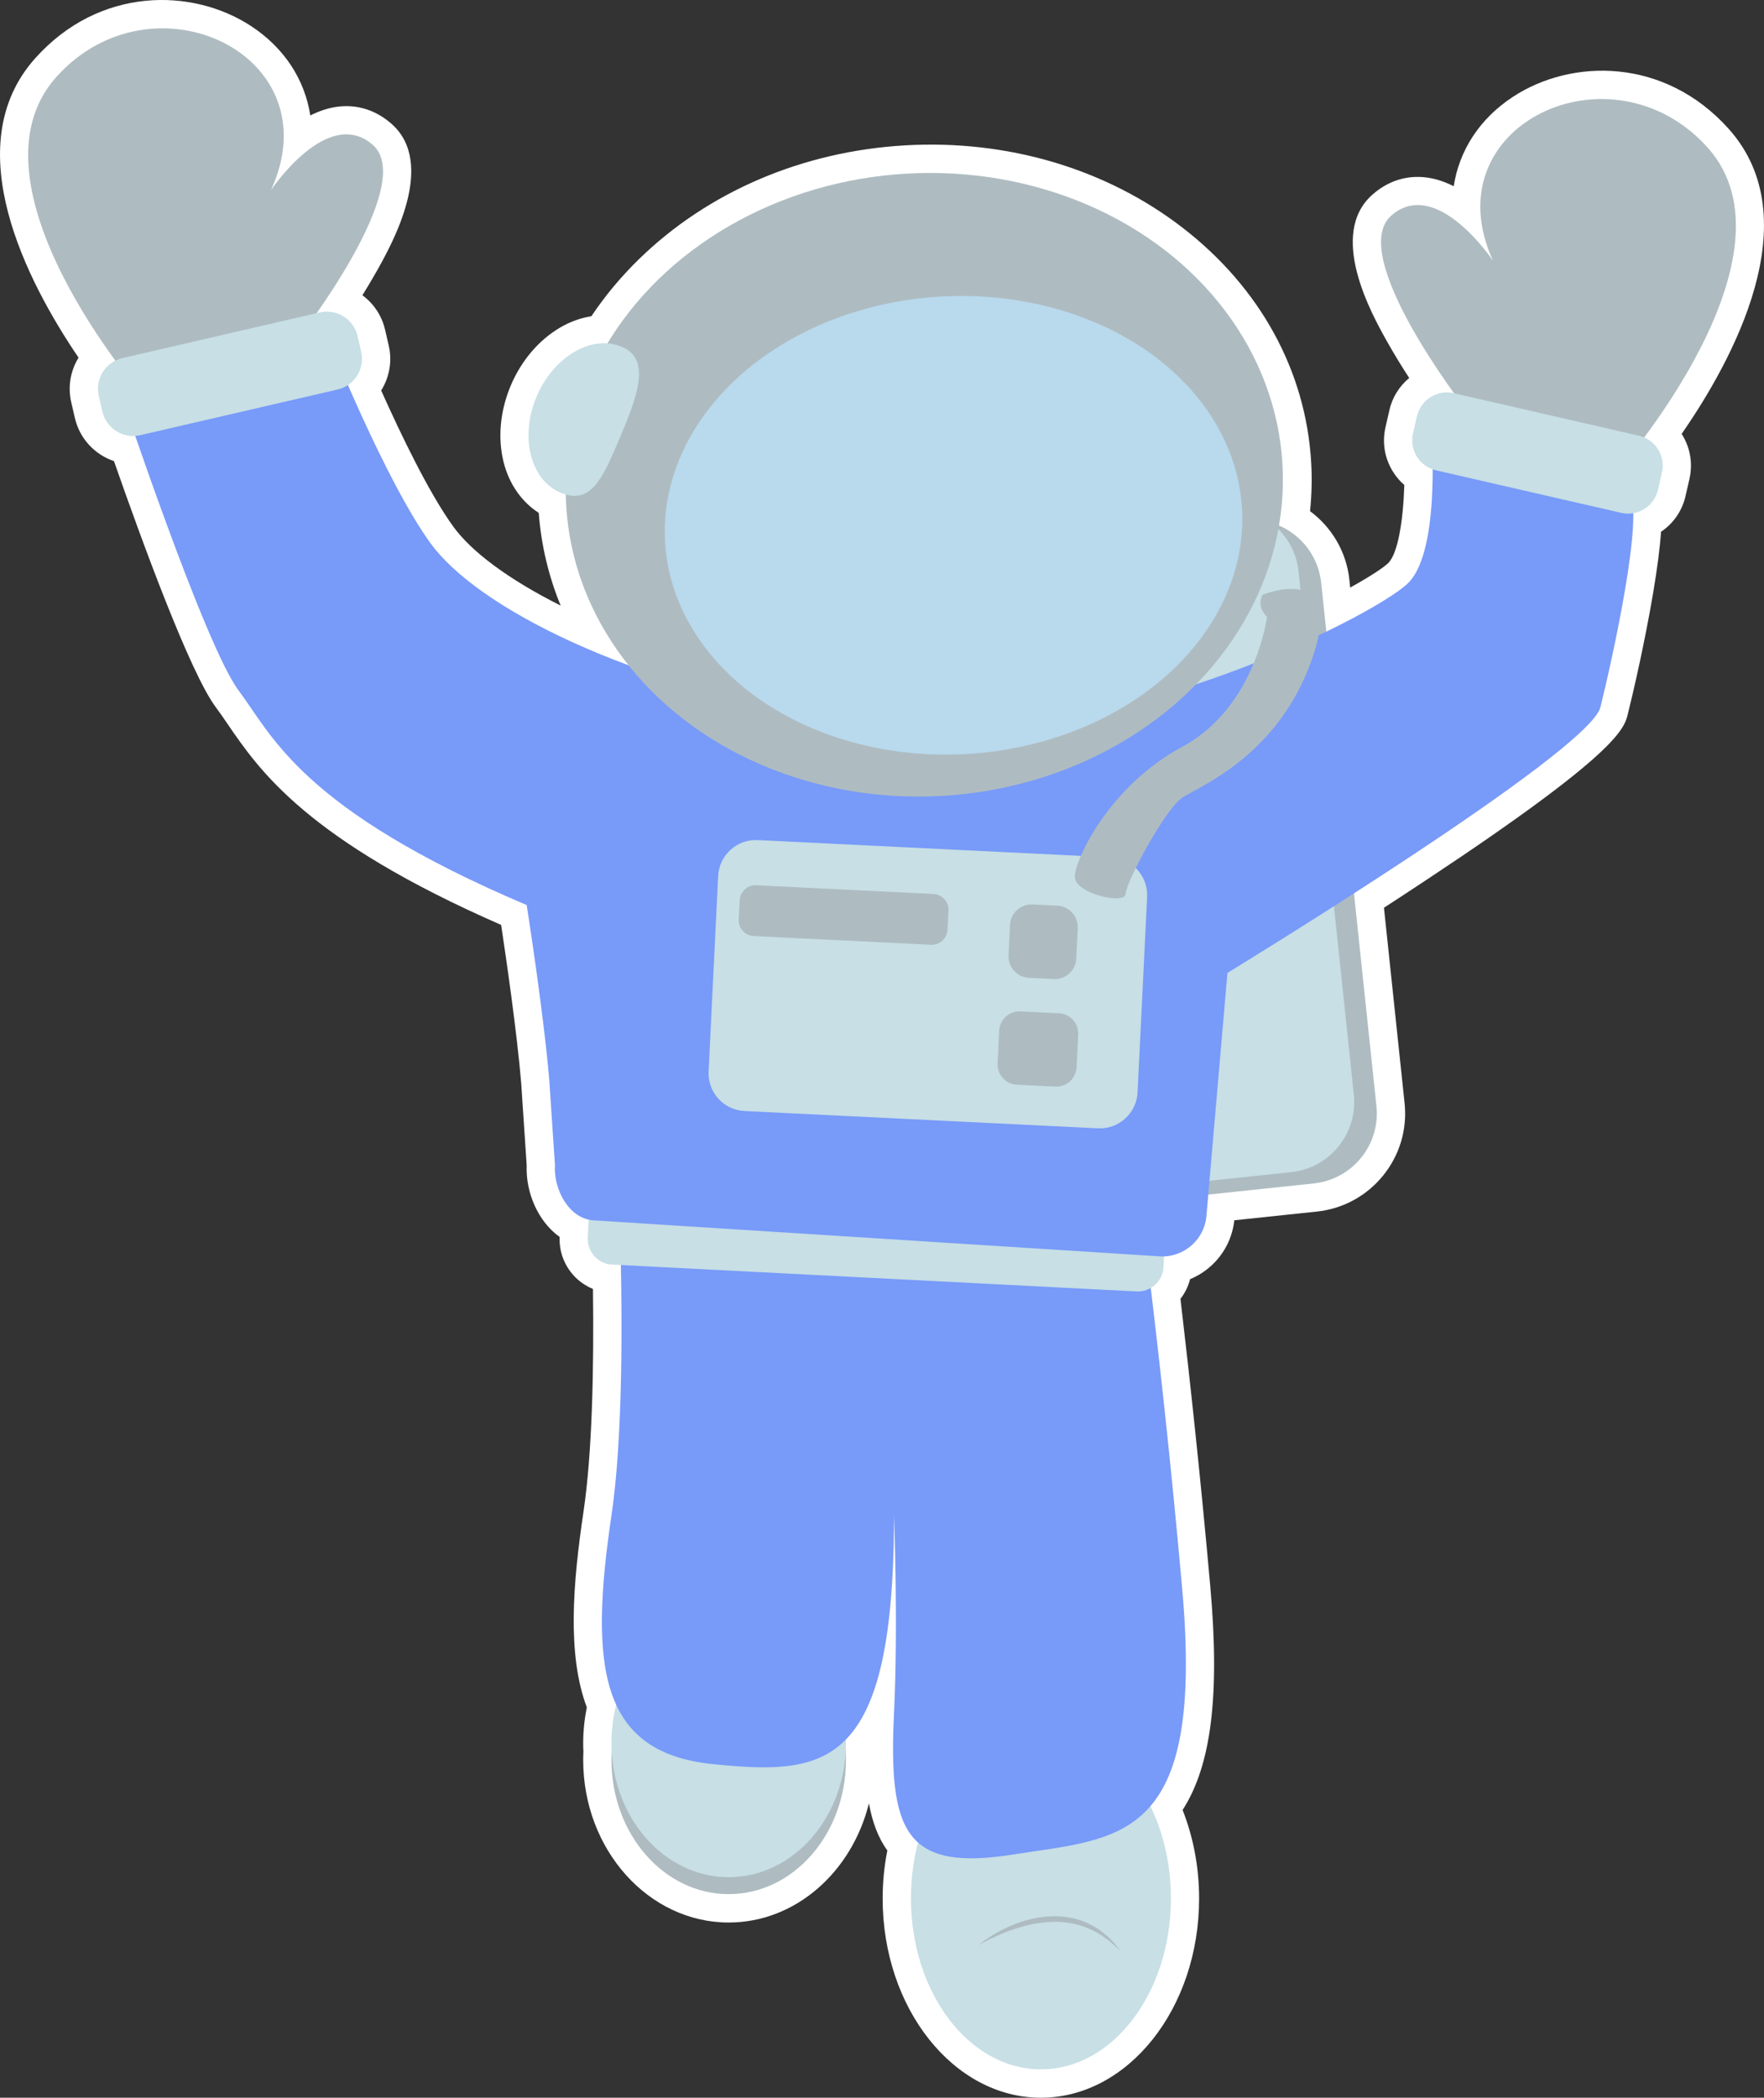 <!-- Generator: Adobe Illustrator 24.1.2, SVG Export Plug-In  -->
<svg version="1.1" xmlns="http://www.w3.org/2000/svg" xmlns:xlink="http://www.w3.org/1999/xlink" x="0px" y="0px"
	 width="312.15px" height="371.16px" viewBox="0 0 312.15 371.16"
	 style="overflow:visible;enable-background:new 0 0 312.15 371.16;" xml:space="preserve">
<rect x="0" y="0" width="312.15" height="371.16" fill="#333333" stroke="none"/>
<style type="text/css">
	.st0{fill:#FFFFFF;}
	.st1{fill:#AEBCC1;}
	.st2{fill:#C7DFE5;}
	.st3{fill:#789AF9;}
	.st4{fill:#B9D9ED;}
</style>
<defs>
</defs>
<g>
	<path class="st0" d="M297.57,76.78c9.07-13.08,22.65-37.97,8.35-53.96c-11.37-12.71-27.82-12.49-38.18-5.7
		c-5.93,3.88-9.51,9.49-10.5,15.83c-1.5-0.76-3.09-1.32-4.76-1.54c-3.5-0.47-6.82,0.57-9.58,2.99c-8.04,7.04-0.16,21.18,2.43,25.82
		c1.32,2.36,2.72,4.63,4.04,6.66c-1.7,1.41-2.97,3.35-3.5,5.66l-0.7,3.06c-0.62,2.71-0.15,5.51,1.33,7.87
		c0.56,0.89,1.23,1.68,2,2.34c-0.2,6.4-1.14,12.1-2.83,13.8c-0.75,0.75-3.09,2.33-6.75,4.35l-0.14-1.37
		c-0.53-5.04-3.18-9.34-6.96-12.15c0.29-2.85,0.37-5.73,0.2-8.63v0c-0.94-16.18-9.03-30.93-22.77-41.53
		c-13.53-10.44-30.98-15.61-49.11-14.56c-18.14,1.05-34.86,8.21-47.09,20.15c-3.22,3.14-6.02,6.52-8.4,10.08
		c-1.87,0.3-3.74,0.95-5.51,1.99c-3.78,2.21-6.9,5.86-8.77,10.3c-1.87,4.44-2.32,9.22-1.27,13.47c0.97,3.91,3.2,7.09,6.23,9.03
		c0.43,5.69,1.74,11.2,3.88,16.41c-9.4-4.72-15.82-9.61-18.97-13.94c-4.27-5.87-9.25-16.21-12.79-24.12
		c1.49-2.4,1.97-5.23,1.33-7.98l-0.64-2.77c-0.59-2.54-2.06-4.66-4.01-6.1c0.9-1.45,1.81-2.97,2.69-4.54
		c2.59-4.65,10.47-18.78,2.43-25.82c-2.77-2.42-6.08-3.46-9.58-2.99c-1.66,0.22-3.26,0.78-4.76,1.54
		c-0.98-6.33-4.57-11.94-10.5-15.83C34.04-2.18,17.6-2.4,6.23,10.31C-7.72,25.9,4.86,49.97,13.9,63.28
		c-1.46,2.38-1.92,5.19-1.29,7.91l0.64,2.77c0.86,3.7,3.56,6.49,6.92,7.63c4.96,14.21,13.47,37.48,18.03,43.56
		c0.66,0.88,1.34,1.87,2.06,2.93c5.62,8.22,14.04,20.55,48.42,35.57c0.85,5.64,2.78,18.86,3.54,27.88l0.98,14.67
		c-0.19,4.79,1.99,9.9,5.83,12.66c-0.1,2.5,0.76,4.9,2.44,6.77c0.97,1.08,2.16,1.89,3.46,2.43c0.18,14.13-0.13,28.97-1.67,39.37
		c-1.87,12.59-2.95,25.27,0.58,34.66c-0.41,2.04-0.64,4.15-0.64,6.32c0,0.5,0.01,1,0.04,1.5c-0.02,0.5-0.04,1-0.04,1.5
		c0,15.85,11.55,28.75,25.75,28.75c11.82,0,21.8-8.94,24.81-21.08c0.6,3.29,1.63,6.08,3.26,8.34c-0.54,2.72-0.83,5.56-0.83,8.49
		c0,19.44,12.56,35.25,28,35.25s28-15.81,28-35.25c0-5.62-1.06-10.94-2.92-15.66c5.09-7.92,6.61-20.29,4.9-39.54
		c-1.73-19.45-3.66-37.12-5.28-50.9c0.8-1.03,1.38-2.21,1.7-3.48c1.28-0.53,2.49-1.27,3.57-2.22c2.42-2.13,3.91-5.02,4.26-8.2
		l14.6-1.54c4.64-0.49,8.8-2.76,11.74-6.38c2.93-3.63,4.28-8.17,3.79-12.81l-3.65-34.57c2.4-1.56,4.86-3.16,7.31-4.79
		c34.12-22.57,35.2-26.88,35.84-29.46c0.99-3.94,3.03-12.86,4.45-21.25c0.78-4.62,1.24-8.2,1.43-11.02c2.2-1.48,3.73-3.7,4.33-6.3
		l0.7-3.06c0.62-2.71,0.15-5.51-1.33-7.87C297.61,76.83,297.59,76.81,297.57,76.78z"/>
	<g>
		<ellipse class="st1" cx="128.95" cy="311.39" rx="20.75" ry="23.75"/>
		<ellipse class="st2" cx="128.95" cy="308.39" rx="20.75" ry="23.75"/>
		<ellipse class="st2" cx="184.2" cy="335.89" rx="23" ry="30.25"/>
		<path class="st1" d="M232.49,209.39l-24.59,2.6c-6.84,0.72-12.97-4.24-13.69-11.08l-9.78-92.58c-0.72-6.84,4.24-12.97,11.08-13.69
			l24.59-2.6c6.84-0.72,12.97,4.24,13.69,11.08l9.78,92.58C244.29,202.53,239.33,208.67,232.49,209.39z"/>
		<path class="st2" d="M228.49,207.39l-24.59,2.6c-6.84,0.72-12.97-4.24-13.69-11.08l-9.78-92.58c-0.72-6.84,4.24-12.97,11.08-13.69
			l24.59-2.6c6.84-0.72,12.97,4.24,13.69,11.08l9.78,92.58C240.29,200.53,235.33,206.67,228.49,207.39z"/>
		<path class="st3" d="M108.2,186.14c0,0,4,55,0,82s-2,42,18,44s32,1,32-44c0,0,0.75,19.21,0,35c-1,21,2,28,21,25s34-2,30-47
			s-9-80-9-80L108.2,186.14z"/>
		<path class="st2" d="M201.12,228.5l-92.81-4.75c-2.5-0.13-4.42-2.26-4.3-4.76l0.51-9.92c0.13-2.5,2.26-4.42,4.76-4.3l92.81,4.75
			c2.5,0.13,4.42,2.26,4.3,4.76l-0.51,9.92C205.75,226.71,203.62,228.63,201.12,228.5z"/>
		<path class="st3" d="M97.2,191.14l1,15c-0.27,4.32,2.49,9.5,6.81,9.78l100.17,6.37c4.32,0.27,8.04-3,8.32-7.32l3.7-42.83
			c0,0,64-39,66-47s8-35,5-38s-35-12-35-12s2,22-4,28s-57,32-98,25c-41-7-67-21-75-32s-18-36-18-36l-37,9c0,0,15,45,21,53
			s11,21,51,38C93.2,160.14,96.2,179.14,97.2,191.14z"/>
		<path class="st1" d="M264.2,46.14c0,0-10-15-18-8s13,34,13,34l28,10c0,0,32-37,15-56S253.2,22.14,264.2,46.14z"/>
		<path class="st1" d="M47.96,33.63c0,0,10-15,18-8s-13,34-13,34l-28,10c0,0-32-37-15-56S58.96,9.63,47.96,33.63z"/>
		<path class="st2" d="M59.73,68.92L24.81,77c-3,0.69-6-1.18-6.69-4.18l-0.64-2.77c-0.69-3,1.18-6,4.18-6.69l34.92-8.08
			c3-0.69,6,1.18,6.69,4.18l0.64,2.77C64.61,65.23,62.73,68.23,59.73,68.92z"/>
		<path class="st2" d="M254.12,83.22l32.76,7.52c2.92,0.67,5.83-1.15,6.51-4.08l0.7-3.06c0.67-2.92-1.15-5.83-4.08-6.51l-32.76-7.52
			c-2.92-0.67-5.83,1.15-6.51,4.08l-0.7,3.06C249.37,79.63,251.19,82.55,254.12,83.22z"/>
		<path class="st2" d="M194.28,199.64l-62.53-3.06c-3.7-0.18-6.55-3.32-6.36-7.02l1.69-34.56c0.18-3.7,3.32-6.55,7.02-6.36
			l62.53,3.06c3.7,0.18,6.55,3.32,6.36,7.02l-1.69,34.56C201.12,196.97,197.98,199.82,194.28,199.64z"/>
		<path class="st1" d="M164.74,167.16l-31.36-1.54c-1.54-0.08-2.74-1.39-2.66-2.93l0.17-3.4c0.08-1.54,1.39-2.74,2.93-2.66
			l31.36,1.54c1.54,0.08,2.74,1.39,2.66,2.93l-0.17,3.4C167.6,166.04,166.28,167.24,164.74,167.16z"/>
		<path class="st1" d="M186.47,173.23l-4.39-0.22c-2.1-0.1-3.71-1.89-3.61-3.98l0.26-5.39c0.1-2.1,1.89-3.71,3.98-3.61l4.39,0.22
			c2.1,0.1,3.71,1.89,3.61,3.98l-0.26,5.39C190.35,171.72,188.56,173.33,186.47,173.23z"/>
		<path class="st1" d="M186.74,192.26l-6.79-0.33c-1.99-0.1-3.52-1.79-3.42-3.77l0.28-5.79c0.1-1.99,1.79-3.52,3.77-3.42l6.79,0.33
			c1.99,0.1,3.52,1.79,3.42,3.77l-0.28,5.79C190.41,190.83,188.72,192.36,186.74,192.26z"/>
		
			<ellipse transform="matrix(0.998 -0.058 0.058 0.998 -4.705 9.645)" class="st1" cx="163.62" cy="85.79" rx="63.5" ry="55.16"/>
		
			<ellipse transform="matrix(0.998 -0.058 0.058 0.998 -5.113 9.958)" class="st4" cx="168.79" cy="92.96" rx="51.15" ry="40.55"/>
		<path class="st2" d="M109.59,77.68c-3.01,7.12-5.07,11.74-10.41,9.48c-5.34-2.26-7.23-9.86-4.23-16.98
			c3.01-7.12,9.78-11.07,15.12-8.81C115.42,63.63,112.6,70.56,109.59,77.68z"/>
		<path class="st1" d="M224.2,109.14c0,0-2,16-15,23c-13,7-19,20-19,23s9,5,9,3s7-15,10-17s17.07-7.4,23.03-24.7
			c5.97-17.3-8.8-11.2-8.8-11.2S222.2,107.14,224.2,109.14z"/>
		<g>
			<path class="st1" d="M173.2,344.14c1.79-1.49,3.84-2.64,6-3.54c2.16-0.9,4.49-1.45,6.87-1.55c2.37-0.07,4.8,0.37,6.91,1.48
				c2.13,1.06,3.89,2.72,5.23,4.61c-0.85-0.79-1.66-1.6-2.62-2.23c-0.91-0.68-1.9-1.25-2.93-1.68c-2.06-0.89-4.31-1.26-6.55-1.18
				c-2.24,0.07-4.47,0.56-6.63,1.27c-1.08,0.35-2.15,0.78-3.18,1.26C175.22,343.04,174.2,343.57,173.2,344.14z"/>
		</g>
	</g>
</g>
</svg>
